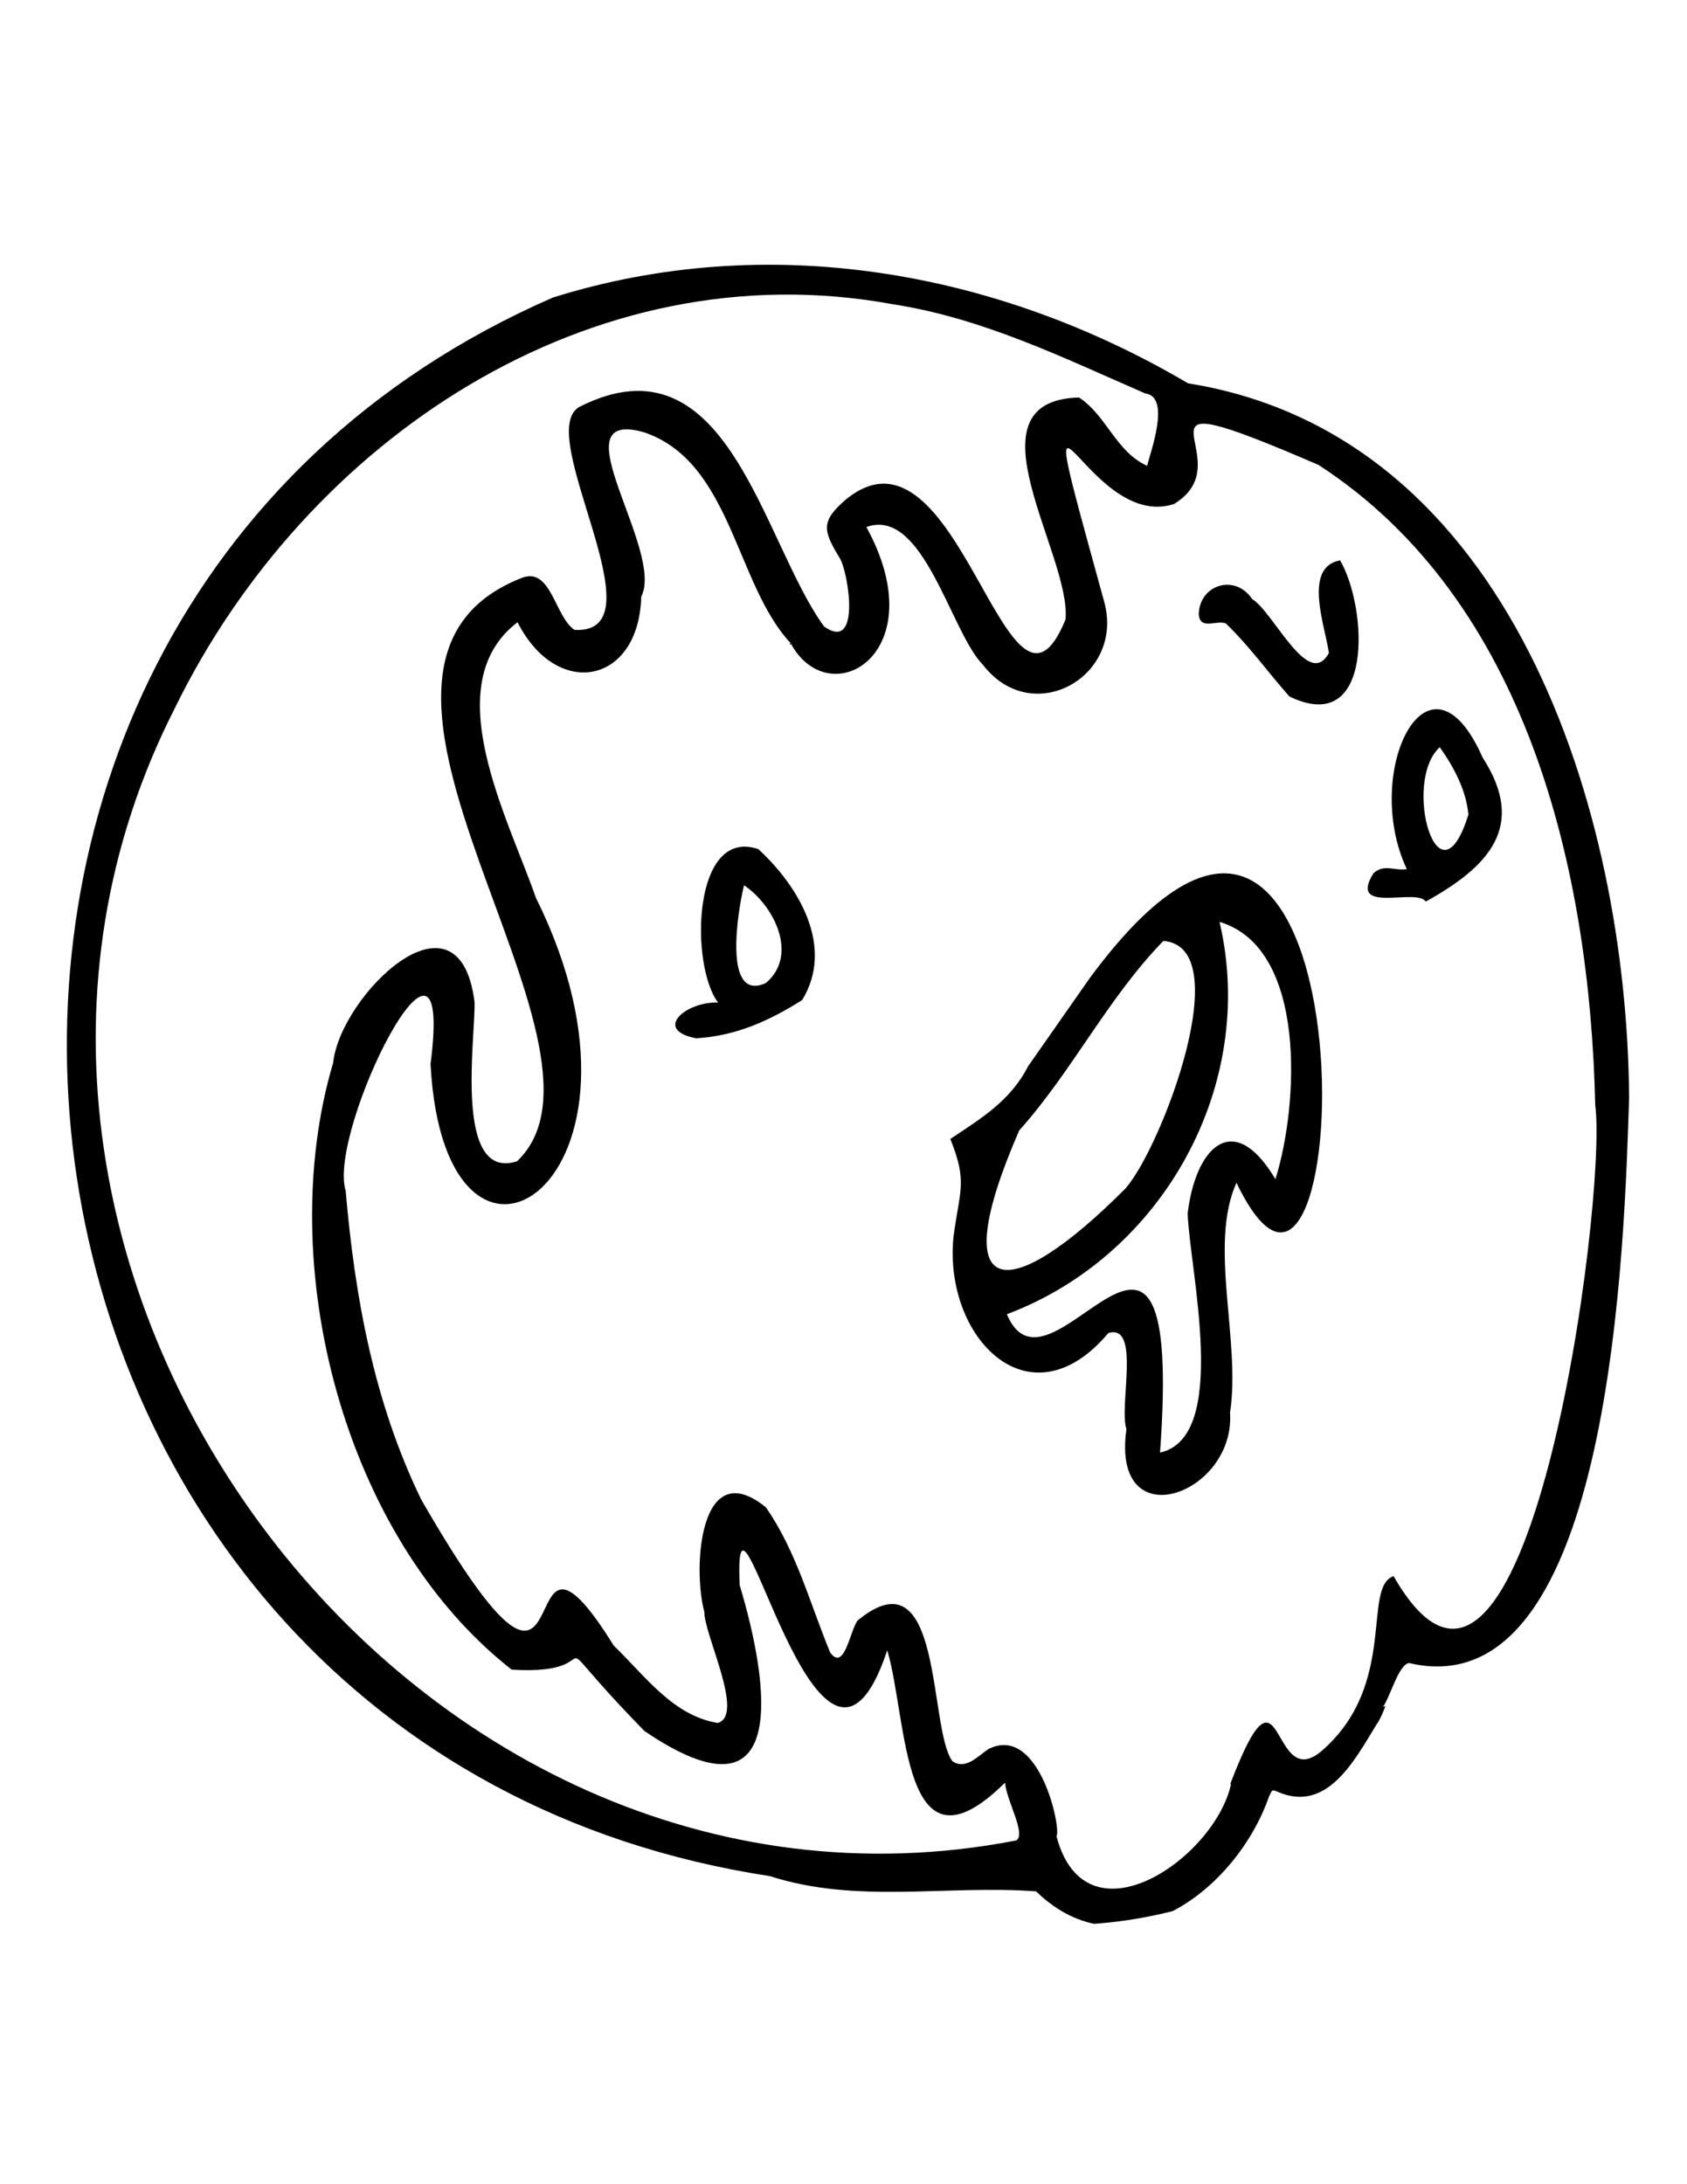<svg xmlns="http://www.w3.org/2000/svg" xmlns:xlink="http://www.w3.org/1999/xlink" viewBox="0 0 612 792"><defs><style>.cls-1{fill:none;}.cls-2{clip-path:url(#clip-path);}.cls-3{clip-path:url(#clip-path-2);}.cls-4{clip-path:url(#clip-path-3);}.cls-5{clip-path:url(#clip-path-4);}.cls-6{clip-path:url(#clip-path-5);}.cls-7{clip-path:url(#clip-path-6);}.cls-8{clip-path:url(#clip-path-7);}.cls-9{clip-path:url(#clip-path-8);}.cls-10{fill:black;}.cls-11{clip-path:url(#clip-path-9);}.cls-12{clip-path:url(#clip-path-10);}.cls-13{clip-path:url(#clip-path-11);}.cls-14{clip-path:url(#clip-path-12);}.cls-15{clip-path:url(#clip-path-13);}.cls-16{clip-path:url(#clip-path-14);}</style><clipPath id="clip-path"><path class="cls-1" d="M568.79-1437.36c247,134-82,703.84-321.54,556.88C.27-1014.49,329.25-1584.31,568.79-1437.36Z"/></clipPath><clipPath id="clip-path-2"><path class="cls-1" d="M591.9-954.44c-629.2-46.65-608.36,196.07-593-407C628.1-1314.78,607.26-1557.5,591.9-954.44Z"/></clipPath><clipPath id="clip-path-3"><path class="cls-1" d="M615-1267.41c2.67,164-116.28,275.34-251.32,329-13,1.61-58.2-2.56-71.61-2.56-419,6.26-419-659.22,0-652.92C470.42-1593.87,615-1447.71,615-1267.41Z"/></clipPath><clipPath id="clip-path-4"><path class="cls-1" d="M612.49-964.58C-166.68-966.81,15-841.22-2.13-1596.36,777-1594.1,595.38-1719.69,612.49-964.58Z"/></clipPath><clipPath id="clip-path-5"><path class="cls-1" d="M1193.62-1444.46c242.57,135.9-67.63,683.05-321.55,556.88C621.73-1058.59,951.52-1551.37,1193.62-1444.46Z"/></clipPath><clipPath id="clip-path-6"><path class="cls-1" d="M1216.72-961.54c-481.12-58-646.42,222.87-593-407C1104.84-1310.5,1270.14-1591.4,1216.72-961.54Z"/></clipPath><clipPath id="clip-path-7"><path class="cls-1" d="M614.59-2032.57c2.67,164-116.29,275.34-251.32,329-13,1.61-58.2-2.56-71.61-2.56-419,6.26-419-659.22,0-652.92C470-2359,614.59-2212.87,614.59-2032.57Z"/></clipPath><clipPath id="clip-path-8"><rect class="cls-1" x="-3" y="-2362" width="615" height="632"/></clipPath><clipPath id="clip-path-9"><path class="cls-1" d="M620.8,396.13c0,143.36-114.28,324-262.69,299.67-13,1.59-61.59,1-75,1-178.35,0-308.17-120.36-308.17-300.66C-31.15-27.4,626.93-27.49,620.8,396.13Z"/></clipPath><clipPath id="clip-path-10"><path class="cls-1" d="M618.28,699C-141.11,705.39,12.11,801.86,3.67,67.18,763,60.79,609.82-35.69,618.28,699Z"/></clipPath><clipPath id="clip-path-11"><rect class="cls-1" x="266" y="-777" width="342" height="699"/></clipPath><clipPath id="clip-path-12"><path class="cls-1" d="M547.2-269c-274.88-23.85-288,103.62-275-222C547.08-467.15,560.16-594.61,547.2-269Z"/></clipPath><clipPath id="clip-path-13"><rect class="cls-1" x="864" y="-745" width="342" height="699"/></clipPath><clipPath id="clip-path-14"><path class="cls-1" d="M1144.51-236.6c-272.28-23.56-288.82,103.08-275-222h275"/></clipPath></defs><g id="ghonies"><g class="cls-8"><g class="cls-9"><path class="cls-10" d="M470,652.22h-1C469.39,651.75,469.64,651.75,470,652.22Z"/><path class="cls-10" d="M342.86,449.63c-.35-4,5.42-24.81,2.05-27.71-3.16-1.91-5-9.52-.28-10.65,40.85-17.41,64-130.68,119-77.88,24.09,15.93,13.34,167-18.1,96.42-9.49,10.13,1,64.34-2.33,83.34.88,18.64-23.88,45.57-36.88,21.33-2.25-15.52-.22-33-1.69-49-.61-3-3.5-3.39-5.59-1.12C368.77,518.5,340.44,486.65,342.86,449.63Zm62.59-17.93c12.32-10.45,40.36-93.54,13.57-89.54-20.1,20.62-33.12,47.32-52.29,68.71-12.41,15.09-10.47,35.53-9.36,53.66C375.88,458.22,391.93,444.85,405.45,431.7Zm22.38,9.24c2.85-23.86,16.56-38.12,31.85-12.43,9.08-22.17,9.68-89.07-20.29-93.28,13.88,59-20.42,121-77.14,142.25a2.65,2.65,0,0,0-.89,2.36c18.36,21.6,34.64-20.27,48.77-10.1,13.48,16.6,9.48,38.42,7.69,57.91C441.42,527.83,429.39,457.61,427.83,440.94Z"/><path class="cls-10" d="M279.72,325.93c6.92,7.37,8.48,24.14,6.34,33.34-2.3,9.9-10.68,10-16.62,14.11-6.81,6.21-16.38,6.12-25.08,6.72-8.33.37-12.5-10.83-2-11.19,18.79-.32-5.31-13.4,5.53-43.55,6.66-27,20.56-17.59,31.84.58l-.17,0Zm-5.33,20.23c.71-6.55-7.85-23-13.24-21-1.84,9.88-3,19.78-1.2,29.85C263.45,369.28,278.92,355,274.39,346.16Z"/><path class="cls-10" d="M542.12,295.51c2.55,18.5-16.57,25.52-28.79,34.27-5.56-1.71-11.81-.16-17.19-1.17-10.14-7,2.37-12.5,9.47-11.29C486.48,270.64,523.93,228,542.12,295.51Zm-12.45,1.78c-3.8-8-5.36-17.43-11.18-24.27-7.74,7.8-7.82,32.32,1.2,37.87C523.6,307.11,530,305,529.67,297.29Z"/><path class="cls-10" d="M479.08,237.69c-1.37-9.77-9.5-31.13,4.06-33.57,9.65,17.72,13,64.36-18.41,49.34-7.75-8.75-14.6-18.34-23.06-26.48-3.34-1.32-9.48,2.65-9.81-3.42.35-10.75,13.26-14.62,19.39-5.4C457.71,222.06,474,252.78,479.08,237.69Z"/><path class="cls-10" d="M283.8,234.2a.54.54,0,0,1,0,.55l-.44-.38Z"/><path class="cls-10" d="M341.69,661h0Z"/><path class="cls-10" d="M158,622.2l-.57-.58Z"/><path class="cls-10" d="M588,399c-.77-103.85-42.61-240.33-160-259.11C358.34,98.82,275.4,84.42,197.6,108.79,31.13,183-30,382.49,64.47,543.33h0C139,652,244.46,693.16,372.88,686.7c32.63,30.86,71.77,0,84.53-34.44,1-1.76.66-2.83,3.22-1.61,18,7.83,27.87-11.72,35.81-24.55.83-.87,2.6-4.85,3.17-6.6l-.88.31c2.57-3.46,5.64-15.35,9.44-15.9C577.47,628.83,588.94,442.62,588,399ZM365.58,668.3c-70.21,17.34-147.65-11.82-208.47-45.88.13-.26.25-.52.37-.78-112.34-79.37-159.55-238.38-97-364,73.27-140.35,210.29-189,352-114.06h0c6.66,2.51,5.38,6.87,3.55,12.19-1.38,32.43-16.33-4.57-27.58-10.73-41.93-.26-2.77,57.92-4.9,80.49,1.83,13.89-16.94,16.54-21.52,4.38-12.64-21.12-26.29-67.46-58.69-47.44-8.49,7.52-7.85,10.85-1.62,20.94,3.14,5.48,7.62,34.19-5.78,24.66C273.47,197.43,261,121.18,207.2,148.46c-16.29,15.86,24,60.63,3.66,81.88-5.16,6.59-12.65-12.7-15.85-16.62-3.54-7.92-15.25-2.17-20.94.61C118.21,265.8,225.19,378.15,184.58,422c-23.19,7.44-15-45.22-15.43-57.82.45-16-14-26.53-27.21-15-22.88,15.27-25.37,45.1-33,69.14-6.86,40.28,38.9,221.35,96,182.19,13.56,17.4,54.86,63.53,69.94,25.74-.58-22.51-13.71-45.27-8.83-67.49,10.14,16.46,13,38,24.9,53.71,13.69,13.41,24.11,2.63,27.88-13.2,9.41,25.15,1.87,86.48,42.74,48,2.5,6.28,2.32,15,6.47,20ZM575.7,401.72c8.69,22.19-30.7,255.56-67.86,173.95-.65-5.31-.24-5.94-5.29-3.22-11.47,3.93,1.42,38.64-25.29,62.66h0c-5,6.43-15.47,4.29-14.7-4.38C453,615.24,446.92,641,443.31,647.89l.32-.11c-6,12.73-12.88,26.51-25.63,33.74-12.49,7.64-37,4.58-37.72-14.82l.84-.17a14.75,14.75,0,0,1-1-3.62l-.27.1c.95-3-7.5-37-24.24-27.86-3.66,2.41-8.37,7.8-13.12,4.35L342,640c-5.68-13.15-4.94-29-8.39-43.1-1.81-11.69-17.7-21.14-25.42-8.43-2.74,4.55-3.45,10.31-7.19,14.22-11.74-16-13.29-39.08-26.2-55.25-12.61-11.87-22.55-1.41-23.67,12.66-5.43,17.17,17,61.74,6.21,65.54-37.6-5-54.82-81.2-66.32-31.76C135.15,563.65,101.52,423.35,141.09,370c21.89-23.71,10.79,2.33,12.09,16.77-2.83,83.07,91.59,62.8,38.21-60.28l0,0c-10.07-29.1-36.2-77.35-6.66-99.89,7.71,8.25,14.57,24,28.37,18.22,12.47-5.12,15.63-15.47,16.51-27.46,1.24-17-3.5-32.59-10.63-47.69-8.59-18.57,11.67-13.69,22.11-7.39,21.38,18.73,25.33,51.56,42.69,71.88,14.09,26.22,52.63,3.77,27.5-42.08,20.67-7.49,30.53,38,42.22,49.89,17.91,23.3,51.35,4.45,44.12-22.57-3.11-19.42-15-39.2-13.81-58.58,11.57,8.63,21.78,31.75,39.16,23.09l-.1-.18.11.17c18.9-14.8,3.05-15.61,6.56-26.82,14.29-7.59,31.33,9.39,45.79,12.49C551.07,218.63,573.78,316.62,575.7,401.72Z"/><path class="cls-10" d="M405.49,431.68v0Z"/></g></g></g><g id="Layer_2" data-name="Layer 2"><path class="cls-10" d="M260.49,363.51c-10.2-13.38-9.39-63.8,14.61-55.61,14.68,13.49,27.74,35.38,15.9,54.73-12.26,7.72-24.17,13-38.44,13.86C236.89,373.52,248.51,363.22,260.49,363.51ZM269.92,321c-2.13,8.55-7.95,42.7,7.91,35.45C289.78,346.39,280.87,328.36,269.92,321Z"/><path class="cls-10" d="M517.24,326.92c-3.38-5.13-28.31,4.89-19-10.27,4-3.55,7.59-.78,12.11-1.5-16.55-35.21,7.9-84.79,27.52-40.44C554,299.67,540,314.28,517.24,326.92Zm15.45-31.53c-.76-8.8-5.32-17.35-10.39-24.45C508.52,283.49,521.8,330.52,532.69,295.39Z"/><g class="cls-11"><g class="cls-12"><path class="cls-10" d="M473,651.29h-1C472.37,650.85,472.67,650.81,473,651.29Z"/><path class="cls-10" d="M395.32,354.68c105-142.36,98.36,168,53.24,74.2-10.21,22.51,1.65,57.53-2.33,83.34,2,29.76-43.26,46.09-37.59,6-2.81-8.19,5.33-38.45-6.56-34.85-28.58,33.92-59.75,1.6-56.2-34.71,2.24-17.26,5.22-19.83-1.13-35.67,11.24-7.49,21.76-13.78,28.25-26.4m35.47,44.14c12.8-14.68,40.73-87.45,13.56-89.54-20.09,20.61-33.11,47.32-52.28,68.71C342.31,472.85,365.71,473.76,408.47,430.77ZM430.85,440c2.84-23.86,16.56-38.13,31.84-12.43,8.41-26.66,11.64-83.79-20.28-93.29,13.88,59-20.43,121-77.15,142.26C381,514,429.59,406,420.83,526.72,446.17,521.07,431.62,460.9,430.85,440Z"/><path class="cls-10" d="M482.09,236.76c-1.37-9.77-9.5-31.13,4.07-33.57,10.12,17.52,12.22,64.25-18.42,49.34-7.74-8.75-14.59-18.35-23.06-26.48-3.34-1.32-9.47,2.65-9.8-3.42.34-10.75,13.25-14.62,19.38-5.4C462,221.87,474.67,250.49,482.09,236.76Z"/><path class="cls-10" d="M286.81,233.27a.54.54,0,0,1,0,.55C286.46,233.58,286.27,233.37,286.81,233.27Z"/><path class="cls-10" d="M344.71,660h0Z"/><path class="cls-10" d="M161.05,621.27l-.58-.58Z"/><path class="cls-10" d="M591,398.08C590.25,294.23,548.41,157.75,431,139c-69.68-41.07-152.62-55.47-230.42-31.11-270.46,117.91-218.5,527,78.72,572.4,31.6,10.18,63.95,3.12,96.56,5.52,31.56,30.7,72.65-.22,84.53-34.45,1-1.75.67-2.82,3.22-1.6,17.92,7.76,27.91-11.67,35.81-24.55.83-.88,2.6-4.85,3.18-6.6l-.89.31c2.58-3.47,5.64-15.35,9.44-15.9C585.48,620.62,589.33,447.27,591,398.08ZM368.6,667.37C147.77,710.15-38.72,457.17,63.45,256.73c47.46-97,150.69-166.72,260.68-146.37,32.35,5,61.68,19.39,91.35,32.31,9.37,1.16,1.85,21.32.66,26.24-11.34-5.16-14.73-18.25-24.69-24.78-42.07,1.14-2.74,57.09-4.9,80.49-21.05,51.45-38.72-78.32-80.2-43.06-8.5,7.52-7.86,10.84-1.63,20.94,3.14,5.48,7.63,34.19-5.77,24.66-22.44-30.73-34.94-106.87-88.74-79.63-17.09,9.47,30.61,82.66-1.8,80.87-7.14-4.76-8.46-22.86-19-18.9-83.5,32.53,42.1,169.88-1.84,211.58-23.19,7.45-15-45.21-15.42-57.82-5.76-44.47-48.75-2.2-51.28,22.07-21.74,73.12,3.74,172.31,64.75,220.09,39.71,2.45,6.1-20.86,48.16,22.25,53.25,36.11,45.26-17.29,34.56-52.88-2.53-56,28.86,97.84,53.53,23.61,7.53,25.11,5.07,85.23,42.74,48C365,652.61,372.5,665.36,368.6,667.37ZM578.71,400.79C583.27,434.38,554,656,505.56,571.52c-11.46,3.93,1.43,38.64-25.28,62.66-19.88,18.38-14.23-39.18-34,12.78l.33-.11c-5.85,27-52.77,59.36-63.36,18.92,1.91-2.23-6.14-40.86-24.66-31.56-3.67,2.42-8.37,7.81-13.12,4.36-8.76-12-3.24-76.58-34.3-51-2.81,3.48-4.78,18.77-10,11.64-7.34-17.72-12.25-36.77-23.34-52.66C253.71,527,251.24,568.8,255.5,584.4c-.08,8.41,14.82,37.55,4.86,40.35-16.31-2.68-26.39-17.16-37.68-28-40.29-64.87-7.42,55.43-69.87-53-17.12-35.24-24.06-73.2-27.41-111.95-6.8-22,39.6-114.21,30.79-46,5.09,97.22,89.42,42.76,38.21-60.28l0,0c-10.1-29.09-36.17-77.35-6.65-99.9,14.28,28.17,44,22.57,44.87-9.23,8.66-16.92-31.09-68.68,1-59.65,31.79,10.74,33.14,55,53.18,76.45,14.09,26.22,52.63,3.77,27.5-42.08,20.68-7.49,30.53,38,42.23,49.89,17.9,23.3,51.35,4.45,44.11-22.57-29.59-107.44-7.41-25,25.25-35.67,27-16.37-25.49-47.85,52.46-14.16C554.08,217.7,576.79,315.69,578.71,400.79Z"/><path class="cls-10" d="M408.5,430.75v0Z"/></g></g><g class="cls-13"><g class="cls-14"><path class="cls-10" d="M478.14,792.37c-.35-4,5.42-24.81,2.05-27.72-3.16-1.9-5-9.52-.28-10.64,28.26-14.86,39.93-50.48,60.76-73.86,29.64-39.7,72.35-4.86,71.27,35.73-2,154.26-39.86,12.93-35.12,79,4.4,23.5,7.14,121.2-35.21,82.35-4.83-9.5,6-53.86-7.27-50.14C505.77,861,474.59,828.68,478.14,792.37Zm62.59-17.93c12.81-14.69,40.74-87.46,13.57-89.54-20.1,20.61-33.12,47.32-52.29,68.7C474.57,816.52,498,817.43,540.73,774.44Zm22.38,9.24c2.85-23.86,16.56-38.13,31.84-12.43,8.42-26.67,11.65-83.79-20.27-93.29,13.87,59-20.43,121-77.15,142.26,15.68,37.46,64.32-70.53,55.57,50.17C578.43,864.74,563.88,804.56,563.11,783.68Z"/><path class="cls-10" d="M415,668.66c21.37,28.86-4.72,55.53-35.35,54.17-8.33.38-12.5-10.83-2-11.18,18.78-.32-5.32-13.41,5.53-43.56,4.7-26,22.71-17,31.67.62Zm-5.32,20.23c-9.34-37-19.1-17.32-14.44,8.87C398.72,712,414.2,697.71,409.67,688.89Z"/><path class="cls-10" d="M614.36,580.43c-1.38-9.77-9.51-31.13,4.06-33.57,10.12,17.52,12.23,64.24-18.41,49.33-7.75-8.75-14.6-18.34-23.07-26.47-3.34-1.32-9.47,2.64-9.8-3.42.35-10.76,13.25-14.62,19.39-5.4C594.28,565.54,606.93,594.16,614.36,580.43Z"/><path class="cls-10" d="M419.07,576.94a.5.5,0,0,1,0,.55C418.73,577.25,418.54,577,419.07,576.94Z"/><path class="cls-10" d="M723.29,741.74c-.77-103.84-42.62-240.32-160-259.11-69.68-41.07-152.62-55.47-230.42-31.11-270.47,117.9-218.51,527,78.71,572.4,31.61,10.18,64,3.12,96.57,5.52,31.56,30.69,72.64-.22,84.52-34.45,1-1.75.67-2.82,3.23-1.6,17.92,7.76,27.9-11.67,35.81-24.55.83-.88,2.6-4.85,3.17-6.6l-.88.31c2.57-3.47,5.64-15.35,9.44-15.9C717.74,964.29,721.59,790.94,723.29,741.74ZM500.86,1011C280,1053.81,93.54,800.84,195.71,600.4,243.18,503.42,346.4,433.68,456.4,454c32.35,5,61.68,19.4,91.34,32.32,9.37,1.16,1.85,21.32.67,26.24-11.34-5.17-14.73-18.25-24.7-24.78-42.06,1.14-2.73,57.09-4.9,80.49-21,51.44-38.72-78.32-80.2-43.06-8.49,7.52-7.85,10.84-1.62,20.94,3.14,5.48,7.62,34.19-5.78,24.65C408.77,540.1,396.27,464,342.48,491.2c-17.1,9.47,30.61,82.66-1.8,80.87-7.14-4.76-8.46-22.86-19-18.9-83.51,32.53,42.1,169.88-1.84,211.58-23.19,7.45-14.95-45.21-15.43-57.82-5.75-44.48-48.75-2.2-51.27,22.07-21.75,73.12,3.74,172.31,64.75,220.09,39.71,2.45,6.09-20.86,48.16,22.25,53.25,36.11,45.25-17.29,34.56-52.88-2.53-56,28.85,97.84,53.53,23.61,7.53,25.11,5.06,85.23,42.74,48C497.22,996.28,504.76,1009,500.86,1011ZM711,744.46c4.56,33.59-24.72,255.17-73.14,170.73-11.47,3.93,1.42,38.64-25.29,62.65-19.88,18.39-14.22-39.17-34,12.79l.33-.11c-5.84,27-52.76,59.36-63.35,18.91,1.9-2.22-6.15-40.85-24.67-31.55-3.66,2.42-8.37,7.81-13.12,4.36-8.75-12-3.24-76.58-34.3-51-2.81,3.48-4.77,18.77-10.05,11.64-7.33-17.72-12.25-36.77-23.33-52.67-24.12-19.51-26.58,22.26-22.32,37.86-.08,8.41,14.81,37.55,4.85,40.35-16.31-2.68-26.39-17.16-37.67-27.95-40.3-64.87-7.42,55.43-69.87-53-17.12-35.24-24.06-73.2-27.41-112-6.81-22,39.59-114.2,30.79-46,5.09,97.22,89.42,42.76,38.21-60.28l0,0c-10.11-29.1-36.18-77.35-6.66-99.9,14.29,28.17,44,22.57,44.88-9.24,8.65-16.91-31.09-68.67,1-59.64,31.79,10.74,33.13,55,53.18,76.45,14.09,26.22,52.63,3.77,27.5-42.08,20.67-7.49,30.53,38,42.22,49.89,17.9,23.3,51.35,4.45,44.12-22.57-29.6-107.44-7.42-25,25.24-35.68,27-16.36-25.49-47.84,52.47-14.16C686.35,561.37,709.06,659.36,711,744.46Z"/><path class="cls-10" d="M540.77,774.42v0Z"/></g><path class="cls-10" d="M464.68,797.86c-.35-4,5.42-24.81,2.05-27.72-3.16-1.91-5-9.52-.28-10.64,28.26-14.86,39.93-50.48,60.76-73.87,29.64-39.7,72.35-4.85,71.27,35.74-2.05,154.25-39.86,12.93-35.12,79,4.4,23.49,7.14,121.19-35.21,82.35-4.83-9.5,6-53.86-7.27-50.14C492.31,866.49,461.13,834.17,464.68,797.86Zm62.59-17.93c12.81-14.69,40.74-87.46,13.57-89.54-20.1,20.61-33.12,47.31-52.29,68.7C461.11,822,484.52,822.91,527.27,779.93Zm22.38,9.24c2.85-23.86,16.56-38.13,31.84-12.43,8.42-26.67,11.64-83.8-20.27-93.29,13.87,59-20.43,121-77.15,142.26,15.68,37.46,64.32-70.53,55.57,50.17C565,870.23,550.42,810.05,549.65,789.17Z"/><path class="cls-10" d="M401.53,674.15c21.37,28.85-4.72,55.53-35.35,54.17-8.33.38-12.5-10.83-2-11.18,18.79-.33-5.31-13.41,5.54-43.56,4.7-26,22.71-17,31.67.62Zm-5.32,20.23c-9.34-37-19.1-17.33-14.44,8.86C385.26,717.51,400.74,703.2,396.21,694.38Z"/><path class="cls-10" d="M600.9,585.91c-1.38-9.77-9.51-31.12,4.06-33.56,10.12,17.52,12.23,64.24-18.41,49.33-7.75-8.75-14.6-18.34-23.07-26.47-3.34-1.32-9.47,2.64-9.8-3.43.35-10.75,13.25-14.62,19.39-5.39C580.82,571,593.47,599.65,600.9,585.91Z"/><path class="cls-10" d="M405.61,582.43a.5.5,0,0,1,0,.55C405.27,582.74,405.07,582.52,405.61,582.43Z"/><path class="cls-10" d="M709.83,747.23c-.78-103.84-42.62-240.33-160-259.11C480.16,447.05,397.22,432.65,319.42,457,49,574.91,100.91,984,398.13,1029.41c31.61,10.17,64,3.11,96.57,5.51,31.56,30.7,72.64-.22,84.52-34.44,1-1.76.67-2.83,3.23-1.6,17.92,7.76,27.9-11.68,35.81-24.55.83-.88,2.6-4.86,3.17-6.6l-.88.31c2.57-3.47,5.64-15.35,9.44-15.91C704.28,969.78,708.13,796.42,709.83,747.23ZM487.4,1016.52C266.57,1059.3,80.08,806.32,182.25,605.88c47.47-97,150.69-166.72,260.69-146.37,32.35,5,61.68,19.39,91.34,32.32,9.37,1.15,1.85,21.32.67,26.23-11.34-5.16-14.73-18.24-24.7-24.78-42.06,1.15-2.73,57.1-4.9,80.49-21.05,51.45-38.72-78.32-80.2-43-8.49,7.52-7.85,10.84-1.62,20.93,3.14,5.48,7.62,34.19-5.78,24.66-22.44-30.72-34.94-106.86-88.73-79.62-17.1,9.46,30.6,82.66-1.8,80.87-7.14-4.76-8.46-22.87-19-18.9-83.51,32.52,42.1,169.87-1.84,211.58C283.21,777.69,291.45,725,291,712.42c-5.75-44.48-48.75-2.2-51.27,22.06-21.75,73.13,3.74,172.32,64.75,220.1,39.71,2.45,6.09-20.87,48.16,22.24,53.25,36.12,45.25-17.29,34.56-52.87-2.53-56,28.85,97.83,53.53,23.61,7.53,25.11,5.06,85.23,42.74,48C483.76,1001.76,491.3,1014.51,487.4,1016.52ZM697.51,750c4.56,33.59-24.72,255.17-73.14,170.72-11.47,3.93,1.42,38.65-25.29,62.66-19.88,18.39-14.22-39.17-34,12.79l.33-.12c-5.84,27-52.76,59.36-63.36,18.92,1.91-2.23-6.14-40.85-24.66-31.55-3.66,2.42-8.37,7.81-13.12,4.35-8.75-12-3.24-76.57-34.3-51-2.81,3.48-4.77,18.76-10.05,11.63-7.33-17.72-12.25-36.77-23.33-52.66-24.12-19.51-26.58,22.26-22.32,37.86-.08,8.41,14.81,37.55,4.85,40.34-16.31-2.67-26.39-17.15-37.67-27.95-40.3-64.87-7.42,55.44-69.87-53-17.12-35.25-24.06-73.21-27.41-112-6.81-22,39.59-114.2,30.79-46,5.09,97.21,89.42,42.76,38.21-60.29l0,0c-10.11-29.09-36.18-77.35-6.66-99.89,14.29,28.16,44,22.57,44.88-9.24,8.65-16.92-31.09-68.67,1-59.64,31.79,10.73,33.13,55,53.18,76.44,14.09,26.23,52.63,3.78,27.5-42.08,20.67-7.49,30.53,38,42.22,49.89,17.9,23.3,51.35,4.46,44.12-22.57-29.6-107.44-7.42-25,25.24-35.67,27-16.36-25.49-47.84,52.47-14.16C672.89,566.85,695.59,664.85,697.51,750Z"/><path class="cls-10" d="M527.3,779.91v0Z"/></g></g></svg>